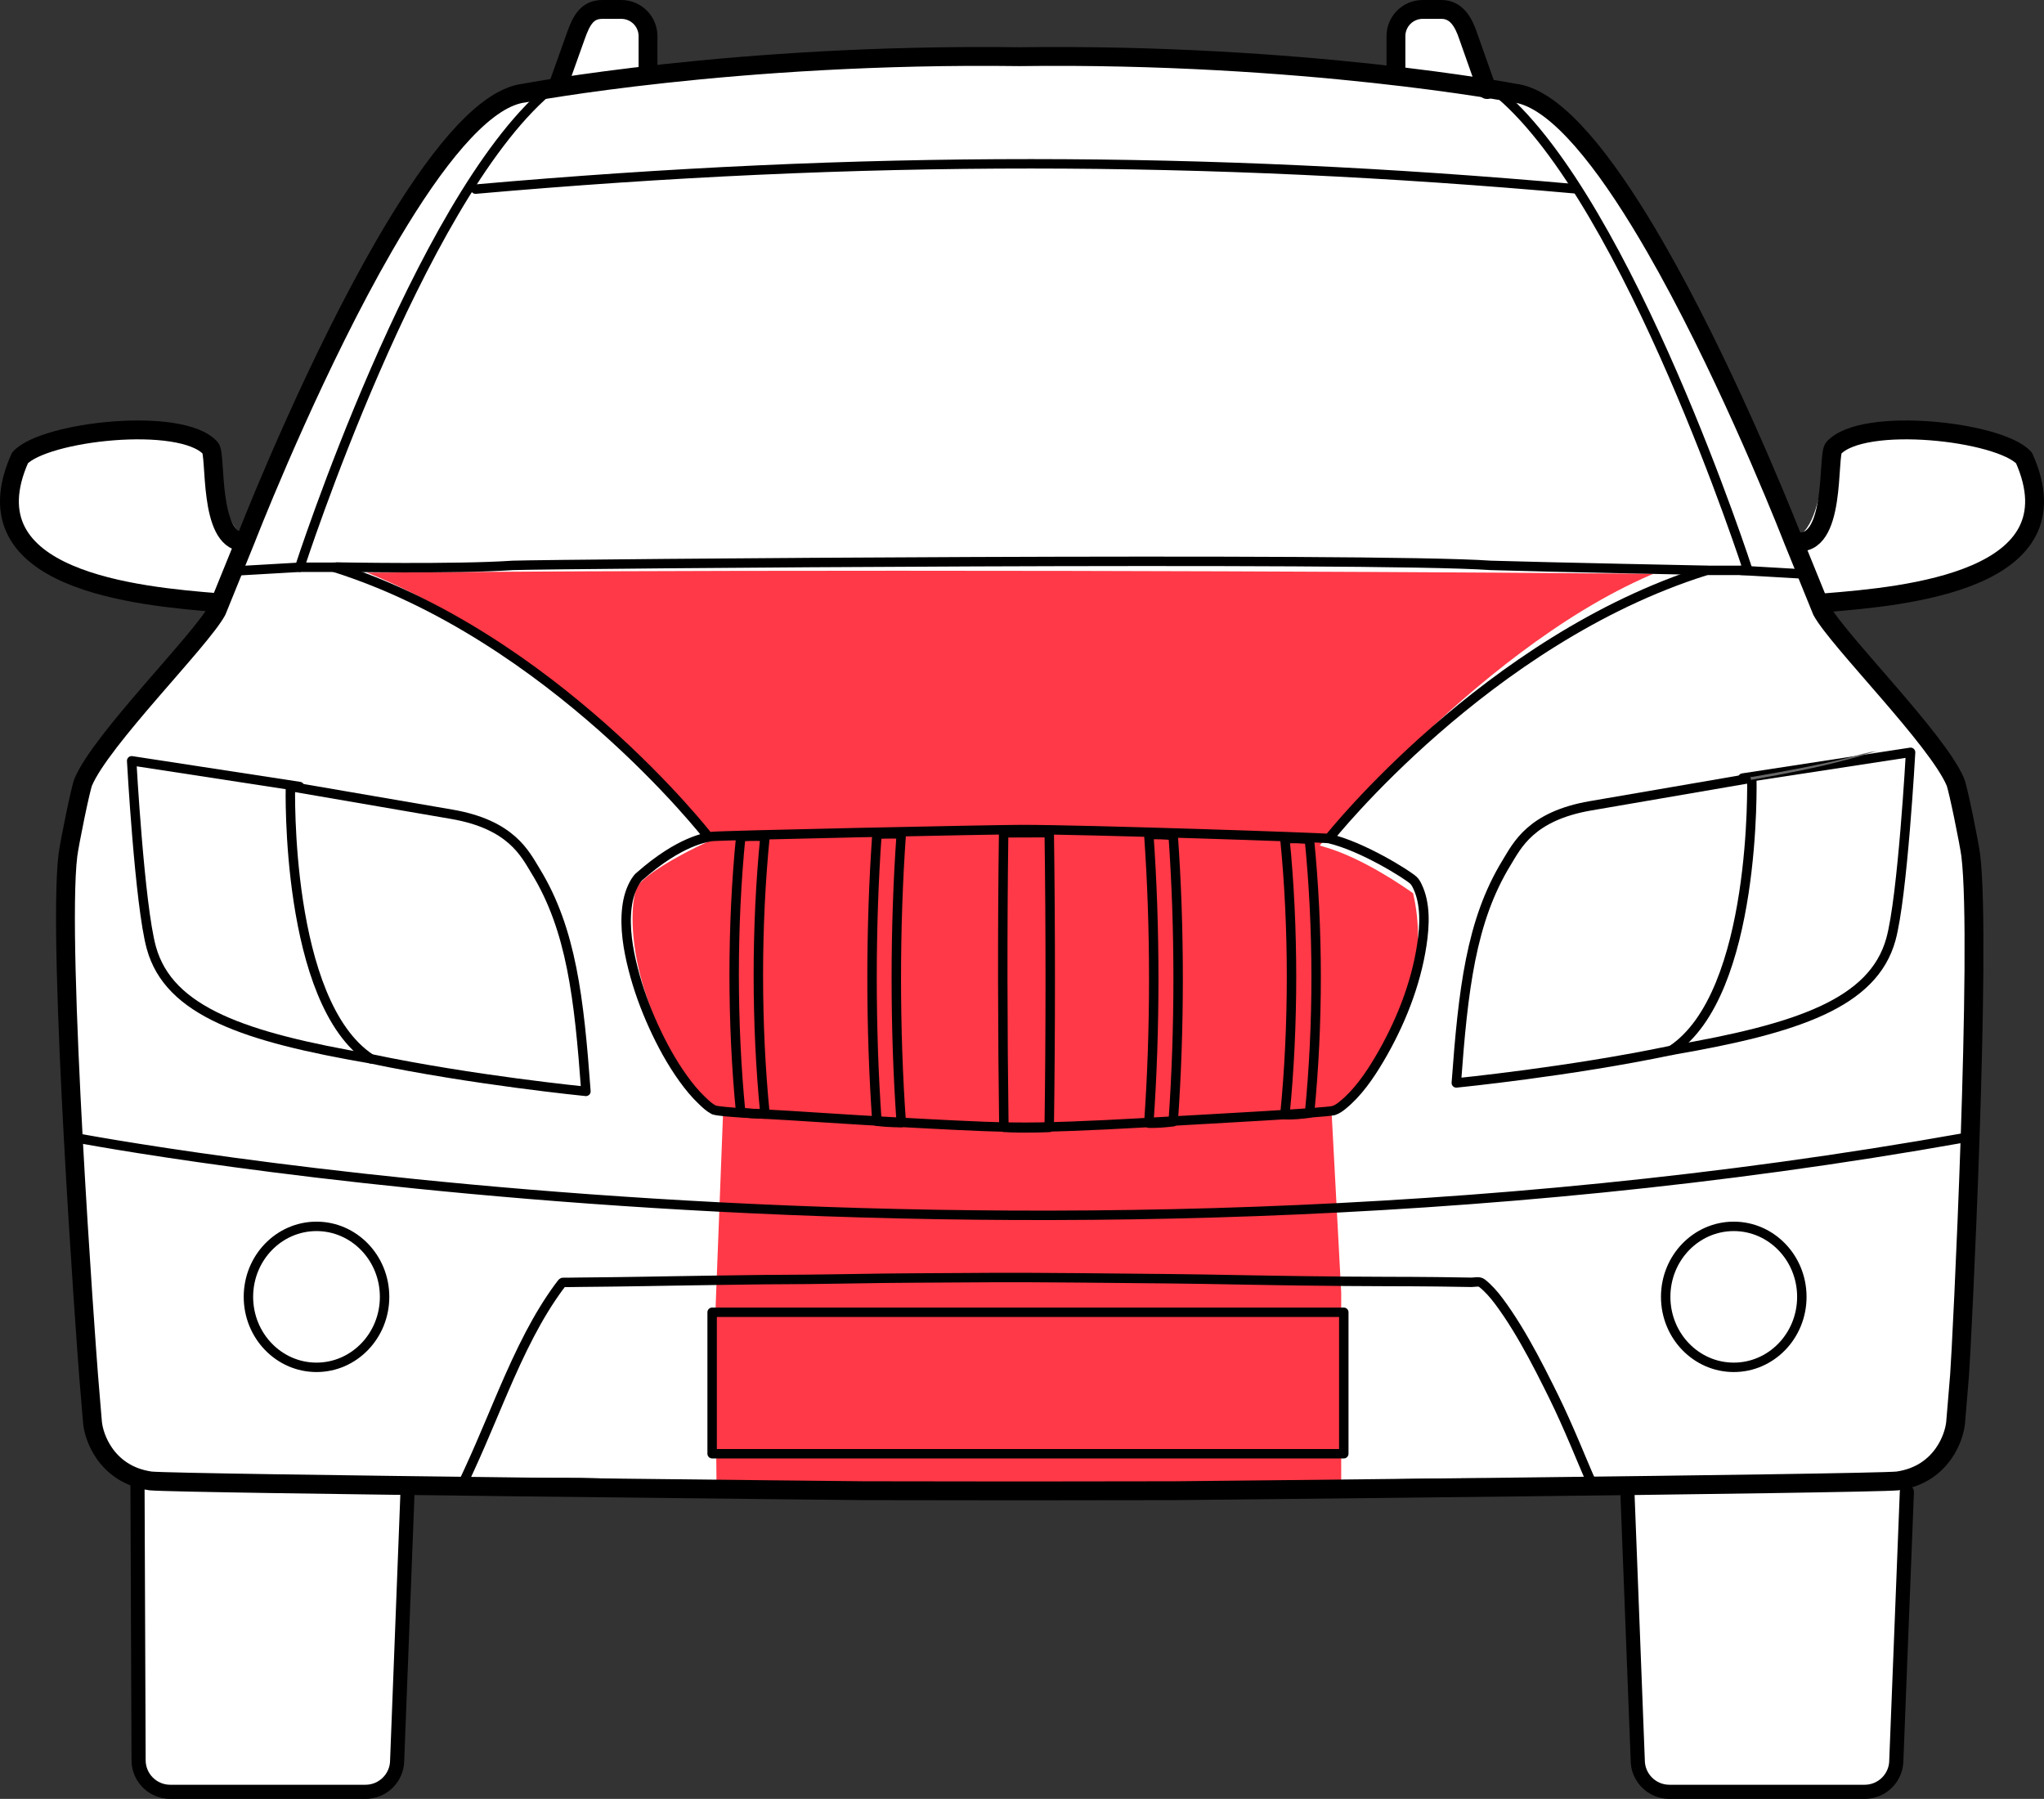 <?xml version="1.0" encoding="utf-8"?>
<!-- Generator: Adobe Illustrator 17.0.0, SVG Export Plug-In . SVG Version: 6.00 Build 0)  -->
<!DOCTYPE svg PUBLIC "-//W3C//DTD SVG 1.1//EN" "http://www.w3.org/Graphics/SVG/1.1/DTD/svg11.dtd">
<svg version="1.1" id="Layer_1" xmlns="http://www.w3.org/2000/svg"  x="0px" y="0px"
	 width="216.807px" height="190.779px" viewBox="186.13 5.464 216.807 190.779"
	 enable-background="new 186.13 5.464 216.807 190.779" xml:space="preserve">
<rect x="186.13" y="5.464" width="216.807" height="190.779" fill="#333333" stroke="none"/>
<g id="front">
	<path fill="#FF3947" d="M260.002,93.768c-1.81,0.859-6.719,3.335-7.336,5.186c-0.718,2.153-0.687,6.59,1,11.65
		c1.639,4.918,4.725,11.169,8.128,12.98l-0.821,21.199l0.171,18.912h68.245l-0.001-22.027l-0.987-18.386
		c1.519-1.396,11.658-11.303,8.539-23.979l-0.043-0.177l-0.147-0.107c-0.195-0.143-4.588-3.336-8.897-4.817
		c3.168-3.555,20.867-22.712,38.592-27.776l2.772-0.792l-2.878-0.188c-0.145-0.009-14.959-0.941-59.946-0.941
		c-23.93,0-52.111,0.26-83.761,0.774l-3.497,0.057l3.373,0.926C222.693,66.312,241.135,71.569,260.002,93.768z"/>
</g>
<g id="front-windscreen">
	<path fill="#FFFFFF" d="M371.982,65.789c-3.146-13.41-17.734-40.354-17.881-40.625l-0.127-0.234l-0.265-0.025
		c-16.188-1.546-34.442-2.331-54.259-2.331c-34.938,0-63.053,2.472-63.333,2.497l-0.196,0.018l-0.132,0.147
		c-7.153,7.984-17.712,39.034-18.159,40.352l-0.226,0.667l0.704-0.006c19.153-0.17,40.417-0.256,63.2-0.256
		c49.324,0,89.778,0.407,90.182,0.411l0.638,0.006L371.982,65.789z"/>
</g>
<g id="left">
	<path fill="#FFFFFF" d="M401.275,53.91l-0.086-0.132c-1.755-1.938-8.057-3.137-12.889-3.137c-2.3,0-6.403,0.271-8.048,2.086
		c-0.269,0.298-0.376,0.908-0.611,2.382c-0.411,2.567-1.085,6.774-3.127,7.337c-3.632-9.145-12.479-30.42-19.564-39.395
		c-5.673-7.185-9.39-8.258-11.101-8.258c-0.522,0-0.813,0.104-0.866,0.124l-0.776,0.304l0.634,0.542
		c13.484,11.524,26.01,49.877,26.135,50.263l0.104,0.322l5.551,0.374l1.6,3.687l0.356-0.028c8.116-0.653,19.306-2.194,22.758-8.014
		C402.747,60.002,402.724,57.156,401.275,53.91z"/>
</g>
<g id="front-left">
	<path fill="#FFFFFF" d="M395.634,96.322c-0.163-1.23-1.351-7.18-1.667-7.883c-1.146-2.706-5.196-7.372-8.771-11.489
		c-2.429-2.798-4.724-5.44-5.386-6.654l-0.535-1.31l-0.412,0.035l-1.557-3.589l-5.856-0.393l-6.497,0.009l-0.155,0.025
		c-19.274,6.353-38.025,29.253-38.213,29.484l-0.471,0.58l0.716,0.214c3.94,1.178,8.333,4.232,9.183,4.84
		c3.058,13.048-8.333,23.081-8.449,23.181l-0.186,0.161l1.013,19.008v21.58l0.506-0.005c8.846-0.096,19.687-0.218,29.63-0.342
		l0.986,28.198c0,2.126,1.73,3.856,3.856,3.856h20.715c2.126,0,3.856-1.73,3.856-3.838l1.034-29.093
		c1.524-0.516,2.803-1.469,3.711-2.772c1.028-1.477,1.281-2.902,1.344-3.46l0.423-5.087
		C394.709,148.387,396.804,105.751,395.634,96.322z"/>
</g>
<g id="roof">
	<path fill="#FFFFFF" d="M307.273,23.302c19.71,0,35.229,0.831,46.126,2.471l1.304,0.196l-0.846-1.011
		c-0.077-0.092-7.671-9.172-8.326-9.992l-0.116-0.145l-0.184-0.034c0,0-0.28-0.052-0.812-0.142l-2.208-5.752
		c-0.259-0.786-1.048-3.178-3.31-3.178h-1.995c-1.839,0-3.335,1.496-3.335,3.332l-0.022,4.067
		c-9.254-1.103-23.694-2.383-40.867-2.383c-12.824,0-25.377,0.716-37.32,2.128l-0.124-3.809c0-1.839-1.496-3.335-3.335-3.335h-1.995
		c-2.029,0-2.746,1.566-3.308,3.172l-1.869,5.437c-0.613,0.096-1.226,0.194-1.84,0.295l-0.212,0.035L234.98,26.02l1.029-0.075
		C236.371,25.917,272.563,23.302,307.273,23.302z"/>
</g>
<g id="right">
	<path fill="#FFFFFF" d="M242.99,14.711c-1.711,0-5.428,1.073-11.101,8.258c-7.085,8.975-15.933,30.25-19.565,39.395
		c-2.041-0.563-2.715-4.768-3.126-7.334c-0.236-1.475-0.343-2.086-0.613-2.384c-1.644-1.815-5.747-2.086-8.047-2.086
		c-4.833,0-11.134,1.199-12.888,3.136l-0.086,0.132c-1.449,3.247-1.473,6.092-0.07,8.458c3.452,5.82,14.642,7.361,22.758,8.014
		l0.356,0.028l1.6-3.687l5.551-0.374l0.104-0.322c0.125-0.386,12.649-38.738,26.134-50.263l0.634-0.542l-0.777-0.304
		C243.802,14.814,243.512,14.711,242.99,14.711z"/>
</g>
<g id="front-right">
	<path fill="#FFFFFF" d="M262.513,123.506c-3.023-1.373-6.145-7.342-7.898-12.649c-1.605-4.86-1.644-9.171-1-11.12
		c0.436-1.318,4.77-3.714,7.399-4.914l0.596-0.272l-0.419-0.503c-17.673-21.211-35.313-27.704-38.67-28.79l-0.075-0.024
		l-11.758,0.016l-2.026,4.997c-0.686,1.264-2.98,3.907-5.41,6.705c-3.574,4.117-7.625,8.783-8.766,11.478
		c-0.324,0.721-1.51,6.667-1.671,7.897c-1.221,9.85,2.149,54.809,2.185,55.25l0.425,5.1c0.061,0.544,0.314,1.97,1.343,3.447
		c0.889,1.276,2.137,2.218,3.626,2.741l0.105,29.107c0,2.126,1.73,3.856,3.856,3.856h20.715c2.126,0,3.856-1.73,3.855-3.838
		l0.987-28.224c10.684,0.137,22.5,0.271,31.72,0.371l0.51,0.005l-0.167-18.47l0.846-22.025L262.513,123.506z"/>
</g>
<g id="linework">
	<path fill="none" stroke="#000000" stroke-width="2" stroke-linecap="round" stroke-linejoin="round" stroke-miterlimit="10" d="
		M245.296,14.633l1.904-5.334c0.626-1.79,1.269-2.835,2.835-2.835h1.995c1.566,0,2.835,1.269,2.835,2.835v3.66"/>
	<path fill="none" stroke="#000000" stroke-width="2" stroke-linecap="round" stroke-linejoin="round" d="M379.748,69.386
		c8.59-0.691,26.879-2.343,21.07-15.356c-2.563-2.83-17.099-4.468-20.194-1.05c-0.691,0.764,0.325,10.711-4.076,9.906"/>
	<path fill="none" stroke="#000000" stroke-linecap="round" stroke-linejoin="round" d="M235.279,162.67
		c1.116,0.043,0.891-0.024,2.008,0.019c0.959,0.037,1.916,0.052,2.874,0.054c0.304,0.001,0.608,0,0.912-0.001
		c0.487-0.002,0.975-0.007,1.462-0.012c2.318-0.024,4.635-0.07,6.955,0.014c4.035,0.145,8.072,0.426,12.109,0.493
		c5.138,0.085,10.275,0.358,15.412,0.47c4.807,0.11,9.614,0.215,14.421,0.25c3.619,0.022,7.239-0.052,10.858-0.115
		c5.526-0.105,11.053-0.21,16.578-0.385c4.282-0.134,8.561-0.421,12.844-0.545c3.703-0.108,7.407-0.162,11.111-0.162
		c2.036,0,4.068,0.08,6.1,0.142c0.354,0.011,0.706,0.021,1.06,0.03c0.242,0.007,0.483,0.012,0.725,0.017
		c1.447,0.031,2.895,0.04,4.345-0.011c-0.648-1.428-1.253-2.923-1.878-4.386c-0.725-1.696-1.462-3.368-2.256-4.981
		c-0.178-0.361-0.356-0.721-0.536-1.081c-1.08-2.165-2.202-4.307-3.417-6.276c-0.587-0.952-1.194-1.863-1.83-2.716
		c-0.562-0.754-1.152-1.421-1.808-1.937c-0.306-0.24-0.791-0.09-1.125-0.094c-0.794-0.011-1.589-0.025-2.383-0.037
		c-0.197-0.003-0.395-0.006-0.592-0.009c-0.288-0.004-0.576-0.008-0.864-0.011c-1.659-0.02-3.317-0.023-4.975-0.027
		c-3.021-0.006-6.041-0.032-9.061-0.073c-0.646-0.009-1.292-0.018-1.938-0.027c-2.846-0.04-5.691-0.099-8.538-0.146
		c-1.205-0.019-2.408-0.036-3.613-0.048c-3.302-0.034-6.605-0.069-9.906-0.095c-1.587-0.012-3.175-0.023-4.761-0.031
		c-1.365-0.006-2.729-0.006-4.093-0.002c-2.957,0.01-5.913,0.038-8.87,0.052c-0.963,0.004-1.927,0.014-2.89,0.027
		c-3.446,0.043-6.892,0.12-10.338,0.129c-0.744,0.002-1.488,0.006-2.232,0.014c-3.289,0.03-6.578,0.099-9.867,0.142
		c-1.894,0.026-3.787,0.073-5.681,0.09c-0.398,0.005-0.795,0.01-1.193,0.014c-0.248,0.002-0.496,0.006-0.743,0.008
		c-0.675,0.007-1.35,0.014-2.025,0.021c-0.429,0.005-0.858,0.011-1.287,0.018c-0.19,0.002-0.345,0.001-0.523,0.002
		c-0.091,0.001-0.298,0.366-0.407,0.474c-1.154,1.57-2.165,3.257-3.093,5.024c-1.011,1.927-1.924,3.949-2.815,6.018
		c-0.148,0.344-0.296,0.69-0.444,1.036c-0.656,1.541-1.307,3.104-1.986,4.667c-0.359,0.828-0.726,1.657-1.106,2.483
		C235.753,161.675,235.519,162.173,235.279,162.67z"/>
	<path fill="none" stroke="#000000" stroke-linecap="round" stroke-linejoin="round" stroke-miterlimit="10" d="M327.088,94.394
		c3.577,0.829,8.332,3.843,8.944,4.408c0.176,0.154,0.304,0.375,0.424,0.621c0.916,1.868,0.794,4.202,0.49,6.231
		c-0.644,4.29-2.351,8.482-4.492,12.108c-1.076,1.818-2.33,3.639-3.932,4.928c-0.271,0.217-0.54,0.415-0.926,0.552
		c-1.013,0.248-12.823,0.868-17.36,1.132c-4.605,0.267-9.214,0.536-13.825,0.623c-3.941,0.074-7.889-0.148-11.826-0.35
		c-4.927-0.253-9.852-0.557-14.775-0.88c-2.582-0.169-7.145-0.32-7.964-0.596c-0.539-0.293-0.857-0.617-1.244-0.983
		c-0.745-0.702-1.403-1.51-2.011-2.355c-1.231-1.713-2.262-3.603-3.15-5.555c-0.889-1.955-1.636-4-2.169-6.108
		c-0.526-2.077-0.902-4.309-0.644-6.468c0.118-0.993,0.396-1.947,0.911-2.778c0.108-0.174,0.301-0.44,0.461-0.546
		c4.256-3.752,7.042-4.081,7.522-4.191c0.58-0.133,30.114-0.746,33.005-0.746C301.27,93.44,326.308,94.279,327.088,94.394z"/>
	<path id="Steklo_4_" fill="none" stroke="#000000" stroke-linecap="round" stroke-linejoin="round" stroke-miterlimit="10" d="
		M367.124,65.945c0,0-17.163-0.343-22.871-0.52c-12.483-0.887-99.156-0.153-103.727,0c-6.089,0.414-18.684,0.176-18.684,0.176"/>
	<path id="Steklo_3_" fill="none" stroke="#000000" stroke-linecap="round" stroke-linejoin="round" stroke-miterlimit="10" d="
		M236.569,25.522c40.877-3.607,77.415-3.544,116.69-0.031"/>

		<ellipse fill="none" stroke="#000000" stroke-linecap="round" stroke-linejoin="round" stroke-miterlimit="10" cx="370.03" cy="142.999" rx="7.221" ry="7.475"/>

		<ellipse fill="none" stroke="#000000" stroke-linecap="round" stroke-linejoin="round" stroke-miterlimit="10" cx="219.702" cy="142.999" rx="7.221" ry="7.475"/>
	<path fill="none" stroke="#000000" stroke-linecap="round" stroke-linejoin="round" stroke-miterlimit="10" d="M292.587,93.786
		c1.606,0,3.23-0.015,4.836-0.015c0.143,10.07,0.141,21.194-0.002,31.258c-0.001,0-2.558,0.131-4.809-0.01
		C292.472,114.97,292.445,103.856,292.587,93.786z"/>
	<path fill="none" stroke="#000000" stroke-linecap="round" stroke-linejoin="round" stroke-miterlimit="10" d="M307.985,93.991
		c0.856-0.049,1.683-0.012,2.585,0.074c0.7,9.892,0.699,20.471,0.002,30.362c-0.871,0.101-1.73,0.18-2.588,0.154
		C308.683,114.763,308.684,103.809,307.985,93.991z"/>
	<path fill="none" stroke="#000000" stroke-linecap="round" stroke-linejoin="round" stroke-miterlimit="10" d="M322.42,94.43
		c0.853-0.089,1.731-0.023,2.599,0.053c0.944,9.49,0.952,19.538,0.016,29.029c-0.851,0.108-1.758,0.215-2.616,0.169
		C323.355,114.322,323.355,103.788,322.42,94.43z"/>
	<path fill="none" stroke="#000000" stroke-linecap="round" stroke-linejoin="round" stroke-miterlimit="10" d="M279.147,93.962
		c0.881-0.119,2.579-0.042,2.579-0.042c-0.698,9.823-0.699,20.778,0,30.601c0,0-1.238,0.02-2.582-0.151
		C278.457,114.611,278.456,103.722,279.147,93.962z"/>
	<path fill="none" stroke="#000000" stroke-linecap="round" stroke-linejoin="round" stroke-miterlimit="10" d="M264.699,94.217
		c1.325-0.146,2.575-0.034,2.575-0.034c-0.938,9.42-0.94,20.009,0,29.429c0,0-1.277-0.003-2.579-0.177
		C263.774,114.082,263.77,103.567,264.699,94.217z"/>
	<path fill="none" stroke="#000000" stroke-width="2" stroke-linecap="round" stroke-linejoin="round" d="M395.164,96.142
		c-0.171-1.299-1.352-7.133-1.631-7.753c-1.91-4.513-12.451-15.001-14.16-18.149c-1.018-2.508-2.037-5.016-3.055-7.524
		c0,0-0.083-0.214-0.242-0.614c-1.269-3.202-7.374-18.294-14.409-30.486c-4.454-7.719-9.28-14.275-13.489-15.917
		c-0.483-0.189-0.958-0.312-1.424-0.365c0,0-22.384-4.254-52.504-3.859c-30.12-0.394-52.504,3.859-52.504,3.859
		c-0.465,0.053-0.941,0.177-1.424,0.365c-4.209,1.642-9.035,8.198-13.489,15.917c-7.035,12.192-13.14,27.284-14.409,30.486
		c-0.159,0.4-0.242,0.614-0.242,0.614c-1.018,2.508-2.037,5.016-3.055,7.524c-1.709,3.148-12.25,13.636-14.16,18.149
		c-0.279,0.62-1.461,6.454-1.631,7.753c-1.173,9.46,1.961,52.369,2.187,55.147c0.107,1.313,0.203,2.475,0.277,3.356
		c0.09,1.074,0.146,1.729,0.146,1.729c0.098,0.871,0.47,2.088,1.256,3.217c0.948,1.36,2.499,2.592,4.902,2.932
		c3.37,0.311,75.699,1.036,75.699,1.036c5.425,0.007,10.849,0.014,16.273,0.021l0,0c0.059,0,0.117,0,0.176,0s0.117,0,0.176,0l0,0
		c5.424-0.007,10.848-0.014,16.273-0.021c0,0,73.329-0.726,76.699-1.036c2.402-0.339,3.953-1.571,4.901-2.932
		c0.786-1.129,1.158-2.346,1.256-3.217c0,0,0.056-0.655,0.146-1.729c0.073-0.881,0.17-2.043,0.277-3.356
		C394.204,148.511,396.338,105.602,395.164,96.142z"/>
	<path fill="none" stroke="#000000" stroke-width="2" stroke-linecap="round" stroke-linejoin="round" d="M209.318,69.386
		c-8.59-0.691-26.879-2.343-21.07-15.356c2.563-2.83,17.099-4.468,20.194-1.05c0.656,0.725-0.227,9.729,3.449,9.948"/>
	<path fill="none" stroke="#000000" stroke-width="1.5" stroke-linecap="round" stroke-linejoin="round" stroke-miterlimit="10" d="
		M388.391,163.689l-1.118,28.448c0,1.854-1.503,3.356-3.356,3.356h-20.715c-1.854,0-3.356-1.503-3.356-3.356l-1.118-28.962"/>
	<path fill="none" stroke="#000000" stroke-width="1.5" stroke-linecap="round" stroke-linejoin="round" stroke-miterlimit="10" d="
		M200.713,162.688l0.117,29.449c0,1.854,1.503,3.356,3.356,3.356h20.715c1.854,0,3.356-1.503,3.356-3.356l1.118-28.962"/>
	<path fill="none" stroke="#000000" stroke-linecap="round" stroke-linejoin="round" stroke-miterlimit="10" d="M248.28,121.208
		c0,0-11.993-1.184-22.818-3.455c-9.12-5.974-8.527-28.876-8.527-28.876s10.858,1.867,17.102,2.94
		c6.356,1.093,7.794,4.212,8.916,6.044C246.74,104.044,247.556,111.351,248.28,121.208z"/>
	<path fill="none" stroke="#000000" stroke-linecap="round" stroke-linejoin="round" stroke-miterlimit="10" d="M225.462,117.753
		c-13.364-2.297-21.401-5.001-23.276-11.769c-1.25-4.51-2.09-19.836-2.09-19.836l17.805,2.729"/>
	<path fill="none" stroke="#000000" stroke-linecap="round" stroke-linejoin="round" stroke-miterlimit="10" d="M340.601,120.312
		c0,0,11.993-1.184,22.818-3.455c9.12-5.974,8.526-28.876,8.526-28.876s-10.858,1.867-17.102,2.94
		c-6.356,1.093-7.794,4.212-8.916,6.044C342.142,103.148,341.326,110.455,340.601,120.312z"/>
	<path fill="none" stroke="#000000" stroke-linecap="round" stroke-linejoin="round" stroke-miterlimit="10" d="M363.42,116.856
		c13.364-2.297,21.401-5.001,23.276-11.769c1.25-4.51,2.09-19.836,2.09-19.836l-17.805,2.729"/>
	<path fill="none" stroke="#000000" stroke-linecap="round" stroke-linejoin="round" stroke-miterlimit="10" d="M194.202,126.134
		c0,0,96.453,18.5,200.25,0"/>
	<path fill="none" stroke="#000000" stroke-linecap="round" stroke-linejoin="round" stroke-miterlimit="10" d="M261.201,94.133
		c0,0-16.515-21.223-39.655-28.516"/>
	<path fill="none" stroke="#000000" stroke-linecap="round" stroke-linejoin="round" stroke-miterlimit="10" d="M244.201,15.134
		c-13.749,11.75-26.285,50.489-26.285,50.489h4.286"/>
	<path fill="none" stroke="#000000" stroke-linecap="round" stroke-linejoin="round" stroke-miterlimit="10" d="M345.249,15.467
		c13.749,11.75,26.285,50.489,26.285,50.489h-4.286"/>
	<path fill="none" stroke="#000000" stroke-width="2" stroke-linecap="round" stroke-linejoin="round" stroke-miterlimit="10" d="
		M343.864,14.96l-2.001-5.661c-0.494-1.499-1.269-2.835-2.835-2.835h-1.995c-1.566,0-2.835,1.269-2.835,2.835v3.66"/>

		<rect x="261.666" y="144.635" fill="none" stroke="#000000" stroke-linecap="round" stroke-linejoin="round" stroke-miterlimit="10" width="67" height="15"/>
	<path fill="none" stroke="#000000" stroke-linecap="round" stroke-linejoin="round" stroke-miterlimit="10" d="M366.984,66.008
		c-23.14,7.293-39.82,28.292-39.82,28.292"/>
	<path fill="none" stroke="#000000" stroke-width="1.5" stroke-linecap="round" stroke-linejoin="round" stroke-miterlimit="10" d="
		M353.887,26.195"/>
	<path fill="none" stroke="#000000" stroke-width="1.5" stroke-linecap="round" stroke-linejoin="round" stroke-miterlimit="10" d="
		M235.637,25.445"/>
	<path fill="none" d="M376.402,62.219c0.056,0.043,0.122,0.081,0.193,0.119C376.472,62.242,376.402,62.219,376.402,62.219z"/>
	<path fill="none" d="M242.963,74.019c1.899,2.393,3.798,4.787,5.696,7.18c0,0,35.157-1.956,46.887-1.951
		c11.498,0.004,45.957,1.951,45.957,1.951c1.921-2.408,3.841-4.816,5.761-7.225c15.959,0.262,24.659-7.26,25.788-8.279
		c0.083-0.074,0.124-0.036,0.124-0.036s-54.845-3.377-77.445-2.634c-0.035,0-0.069,0-0.103,0c-27.829,0-78.815,2.523-78.815,2.523
		s0.034,0.001,0.103,0.075C217.866,66.64,225.482,74.102,242.963,74.019z"/>
	<path fill="none" d="M343.418,141.032l0.6,0.856c-0.233-0.393-0.404-0.856-0.502-0.856H343.418z"/>
	<path fill="#1A1A1A" d="M202.468,78.921c0.001-0.001,0.005-0.001,0.007-0.002C202.462,78.918,202.457,78.919,202.468,78.921z"/>
	<path fill="#676767" d="M384.561,85.208c0,0-0.471,0.129-0.925,0.22c-0.566,0.164-1.138,0.317-1.78,0.475
		c-2.867,0.707-6.385,1.353-9.76,1.936c-0.051,0.009-0.147,0.02-0.197,0.028c-0.007,0.001-0.112-0.067-0.09-0.064l0.038,0.371
		c0.007-0.004,0.055-0.009,0.061-0.01c0.068-0.012,0.16-0.027,0.228-0.039c3.565-0.631,6.809-1.266,9.802-2.074
		c0.671-0.182,1.117-0.273,1.765-0.482c0.763-0.251,1.216-0.394,1.837-0.474C385.539,85.096,385.028,85.17,384.561,85.208z"/>

		<line fill="none" stroke="#000000" stroke-linecap="round" stroke-linejoin="round" stroke-miterlimit="10" x1="217.916" y1="65.623" x2="210.89" y2="66.028"/>

		<line fill="none" stroke="#000000" stroke-linecap="round" stroke-linejoin="round" stroke-miterlimit="10" x1="377.832" y1="66.362" x2="370.807" y2="65.956"/>
</g>
</svg>
